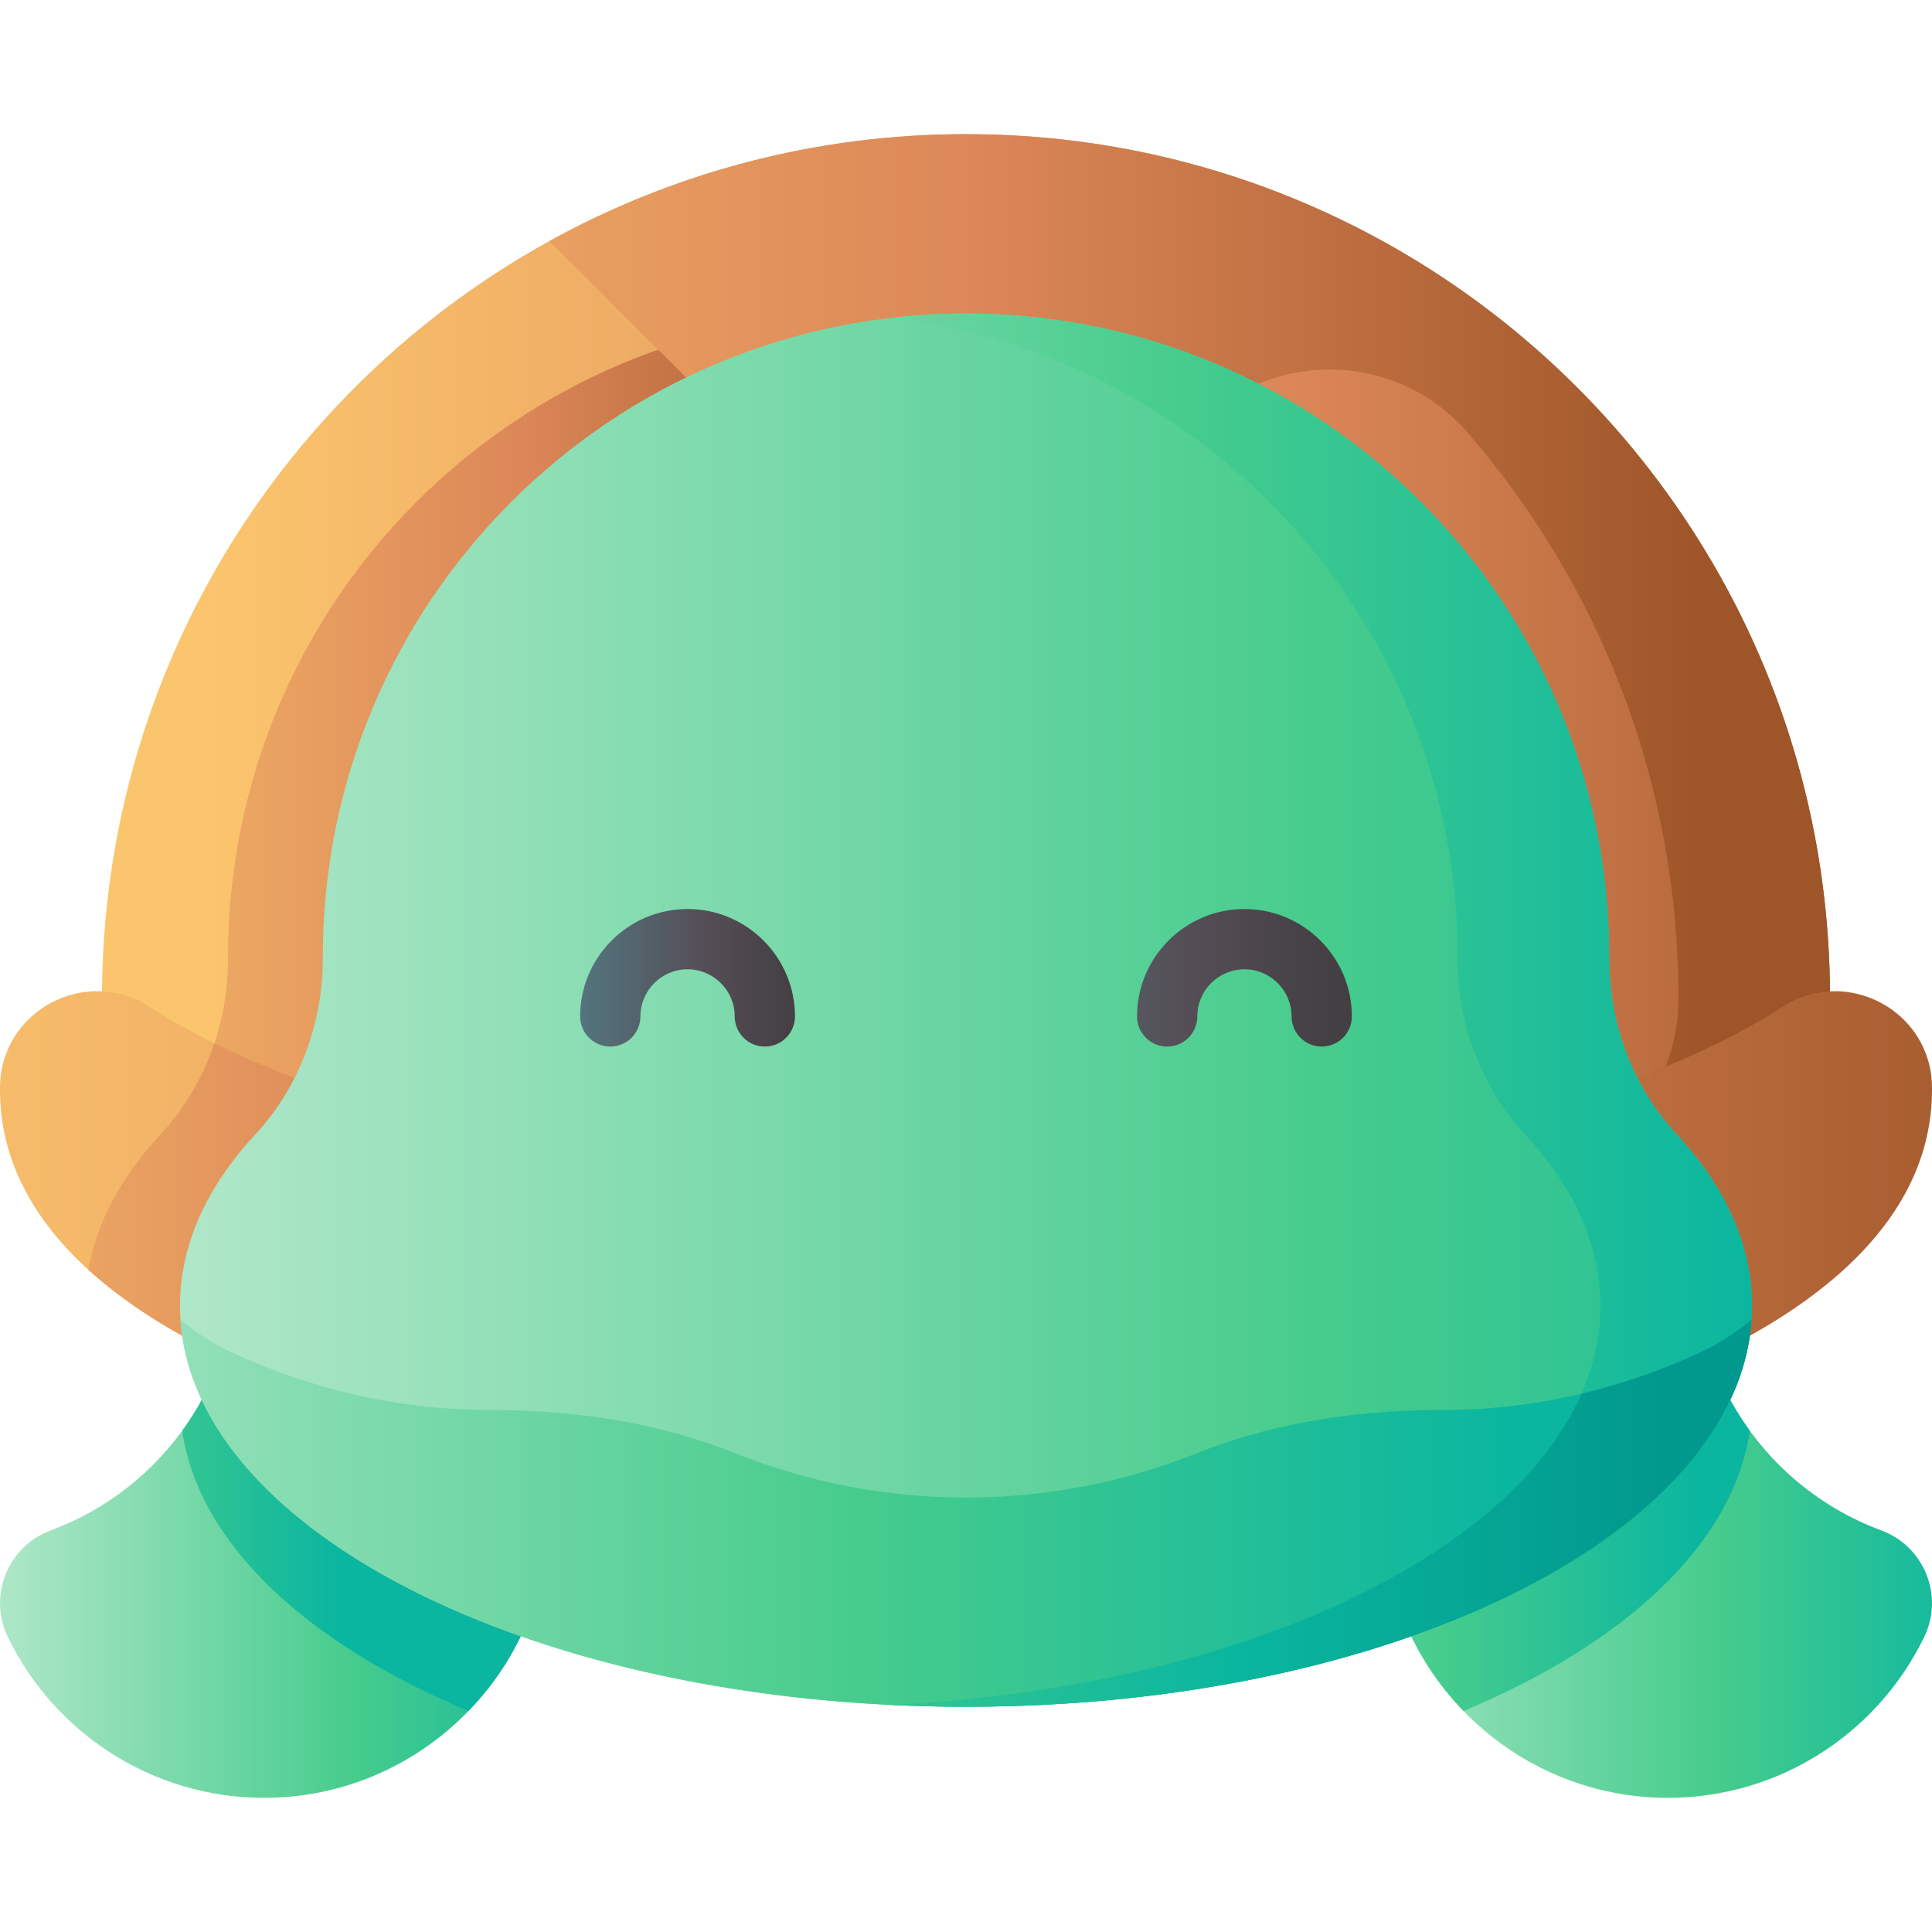 <svg id="Capa_1" enable-background="new 0 0 510 510" height="512" viewBox="0 0 510 510" width="512" xmlns="http://www.w3.org/2000/svg" xmlns:xlink="http://www.w3.org/1999/xlink"><linearGradient id="lg1"><stop offset="0" stop-color="#b0e7c9"/><stop offset=".593" stop-color="#46cc8d"/><stop offset="1" stop-color="#0ab69f"/></linearGradient><linearGradient id="SVGID_1_" gradientUnits="userSpaceOnUse" x1="-1.397" x2="158.787" xlink:href="#lg1" y1="399.418" y2="399.418"/><linearGradient id="SVGID_2_" gradientUnits="userSpaceOnUse" x1="346.569" x2="525.57" xlink:href="#lg1" y1="399.418" y2="399.418"/><linearGradient id="SVGID_3_" gradientUnits="userSpaceOnUse" x1="-58" x2="89.484" xlink:href="#lg1" y1="387.961" y2="387.961"/><linearGradient id="SVGID_4_" gradientUnits="userSpaceOnUse" x1="282" x2="447.959" xlink:href="#lg1" y1="387.961" y2="387.961"/><linearGradient id="lg2"><stop offset="0" stop-color="#fbc56d"/><stop offset=".593" stop-color="#dc8758"/><stop offset="1" stop-color="#9e5528"/></linearGradient><linearGradient id="SVGID_5_" gradientUnits="userSpaceOnUse" x1="52.601" x2="535.586" xlink:href="#lg2" y1="196.695" y2="196.695"/><linearGradient id="SVGID_6_" gradientUnits="userSpaceOnUse" x1="-15" x2="242.614" xlink:href="#lg2" y1="220.364" y2="220.364"/><linearGradient id="SVGID_7_" gradientUnits="userSpaceOnUse" x1="-25.778" x2="451.8" xlink:href="#lg2" y1="196.693" y2="196.693"/><linearGradient id="SVGID_8_" gradientUnits="userSpaceOnUse" x1="-52.394" x2="551.934" xlink:href="#lg2" y1="327.477" y2="327.477"/><linearGradient id="SVGID_9_" gradientUnits="userSpaceOnUse" x1="-71.893" x2="222.046" xlink:href="#lg2" y1="334.336" y2="334.336"/><linearGradient id="SVGID_10_" gradientUnits="userSpaceOnUse" x1="47.513" x2="556.89" xlink:href="#lg1" y1="266.649" y2="266.649"/><linearGradient id="SVGID_11_" gradientUnits="userSpaceOnUse" x1="94" x2="463.439" xlink:href="#lg1" y1="266.649" y2="266.649"/><linearGradient id="SVGID_12_" gradientUnits="userSpaceOnUse" x1="-22" x2="398.804" xlink:href="#lg1" y1="399.418" y2="399.418"/><linearGradient id="SVGID_13_" gradientUnits="userSpaceOnUse" x1="192" x2="438.089" y1="399.418" y2="399.418"><stop offset="0" stop-color="#46cc8d"/><stop offset=".548" stop-color="#0ab69f"/><stop offset="1" stop-color="#01998d"/></linearGradient><linearGradient id="lg3"><stop offset="0" stop-color="#537983"/><stop offset=".593" stop-color="#554e56"/><stop offset="1" stop-color="#433f43"/></linearGradient><linearGradient id="SVGID_14_" gradientTransform="matrix(1 0 0 -1 0 -7018.242)" gradientUnits="userSpaceOnUse" x1="149.433" x2="210.219" xlink:href="#lg3" y1="-7276.356" y2="-7276.356"/><linearGradient id="SVGID_15_" gradientTransform="matrix(1 0 0 -1 0 -7018.242)" gradientUnits="userSpaceOnUse" x1="255.182" x2="351.265" xlink:href="#lg3" y1="-7276.356" y2="-7276.356"/><g><path d="m67.076 324.304c-1.729.061-3.441.186-5.136.362.237 2.025.398 4.075.472 6.148 1.185 33.258-19.425 62.233-49.02 73.179-11.315 4.185-16.602 17.215-11.356 28.08 12.718 26.34 40.298 43.972 71.491 42.414 40.418-2.018 72.231-36.179 71.372-76.638-.894-42.014-35.971-75.036-77.823-73.545z" fill="url(#SVGID_1_)"/><path d="m442.924 324.304c1.729.061 3.441.186 5.136.362-.237 2.025-.398 4.075-.472 6.148-1.185 33.258 19.425 62.233 49.02 73.179 11.315 4.185 16.602 17.215 11.356 28.08-12.718 26.34-40.298 43.972-71.491 42.414-40.418-2.018-72.231-36.179-71.372-76.638.894-42.014 35.971-75.036 77.823-73.545z" fill="url(#SVGID_2_)"/><path d="m144.9 397.848c.44 20.76-7.72 39.86-21.23 53.81-42.72-17.83-71.24-44.19-75.58-73.97 9.55-13.11 14.95-29.41 14.32-46.88-.01-.16-.01-.33-.02-.49-.08-1.9-.23-3.79-.45-5.65 1.7-.18 3.41-.3 5.14-.36.16-.01.32-.01.47-.01 41.64-1.24 76.46 31.7 77.35 73.55z" fill="url(#SVGID_3_)"/><path d="m461.91 377.688c-4.34 29.78-32.86 56.14-75.58 73.97-13.51-13.95-21.67-33.05-21.23-53.81.89-41.85 35.71-74.79 77.35-73.55.15 0 .31 0 .47.01 1.73.06 3.44.18 5.14.36-.22 1.86-.37 3.75-.45 5.65-.01.16-.01.33-.02.49-.63 17.47 4.77 33.77 14.32 46.88z" fill="url(#SVGID_4_)"/><g><path d="m483.079 263.497c0 125.965-456.158 125.965-456.158 0s102.114-228.079 228.079-228.079 228.079 102.115 228.079 228.079z" fill="url(#SVGID_5_)"/><path d="m41.867 300.042c60.651 67.803 290.075 76.084 391.953 24.842-3.313-8.906-8.8-17.42-16.195-25.385-11.738-12.643-17.885-29.403-17.854-46.655 0-.101 0-.201 0-.302 0-93.768-76.014-169.781-169.782-169.781s-169.781 76.013-169.781 169.78v.302c.03 17.252-6.116 34.012-17.854 46.655-.167.18-.322.363-.487.544z" fill="url(#SVGID_6_)"/><path d="m364.945 63.619c-.772-.426-1.539-.834-2.304-1.233-32.065-17.199-68.709-26.968-107.641-26.968-39.862 0-77.33 10.237-109.935 28.209l48.062 48.062c34.171 34.171 89.574 34.171 123.745 0 19.722-19.722 52.093-18.712 70.382 2.346 34.762 40.025 55.805 92.284 55.805 149.462 0 59.294-101.076 90.673-208.069 94.145 120.303 3.904 248.089-27.475 248.089-94.145 0-86.101-47.71-161.058-118.134-199.878z" fill="url(#SVGID_7_)"/><path d="m39.411 265.756c-16.941-10.905-39.366 1.196-39.411 21.343v.577c0 140.833 510 140.833 510 0 0-.192 0-.385-.001-.577-.045-20.147-22.47-32.247-39.411-21.343-95.05 61.184-336.126 61.184-431.177 0z" fill="url(#SVGID_8_)"/><path d="m433.376 365.737c2.685-6.795 4.101-13.824 4.101-21.022 0-16.178-7.123-31.506-19.852-45.217-2.327-2.506-4.424-5.18-6.307-7.981-105.509 31.419-269.137 26.036-354.736-16.14-2.973 8.888-7.742 17.135-14.228 24.121-10.203 10.99-16.792 23.02-19.011 35.693 71.846 65.412 292.007 75.595 410.033 30.546z" fill="url(#SVGID_9_)"/><path d="m442.635 299.498c-11.738-12.643-17.884-29.403-17.854-46.655 0-.101 0-.201 0-.302 0-93.768-76.014-169.781-169.781-169.781s-169.781 76.014-169.781 169.781v.302c.03 17.252-6.116 34.012-17.854 46.655-12.729 13.711-19.852 29.039-19.852 45.217 0 58.445 92.895 105.823 207.487 105.823s207.487-47.378 207.487-105.823c0-16.178-7.123-31.506-19.852-45.217z" fill="url(#SVGID_10_)"/><path d="m442.635 299.498c-11.738-12.643-17.885-29.403-17.854-46.655 0-.101 0-.201 0-.302 0-93.768-76.014-169.781-169.781-169.781-6.771 0-13.446.409-20.01 1.18 84.336 9.904 149.771 81.605 149.771 168.602v.302c-.03 17.252 6.116 34.012 17.854 46.655 12.729 13.711 19.852 29.039 19.852 45.217 0 55.001-82.275 100.196-187.477 105.331 6.586.321 13.259.492 20.01.492 114.592 0 207.487-47.378 207.487-105.823 0-16.179-7.123-31.507-19.852-45.218z" fill="url(#SVGID_11_)"/><path d="m462.37 348.298c-3.7 56.78-95.13 102.24-207.37 102.24s-203.67-45.46-207.37-102.24c4.06 3.49 8.72 6.5 13.99 8.91 19.63 8.99 42.26 14.99 67.67 14.99 26.49 0 47.73 4.6 64.66 11.37 39.12 15.67 82.98 15.67 122.1 0 16.93-6.77 38.17-11.37 64.66-11.37 25.41 0 48.04-6 67.67-14.99 5.27-2.41 9.93-5.42 13.99-8.91z" fill="url(#SVGID_12_)"/><path d="m462.37 348.298c-3.7 56.78-95.13 102.24-207.37 102.24-6.76 0-13.45-.16-20.04-.49 89.99-4.38 163.22-38.08 182.52-82.16 11-2.61 21.3-6.29 30.9-10.68 5.27-2.41 9.93-5.42 13.99-8.91z" fill="url(#SVGID_13_)"/><g><path d="m181.499 239.96c-15.635 0-28.354 12.719-28.354 28.354 0 4.393 3.561 7.954 7.955 7.954 4.393 0 7.954-3.561 7.954-7.954 0-6.862 5.583-12.444 12.445-12.444s12.444 5.583 12.444 12.444c0 4.393 3.561 7.954 7.955 7.954 4.393 0 7.955-3.561 7.955-7.954 0-15.635-12.72-28.354-28.354-28.354z" fill="url(#SVGID_14_)"/><path d="m328.501 239.96c-15.635 0-28.354 12.719-28.354 28.354 0 4.393 3.561 7.954 7.954 7.954s7.955-3.561 7.955-7.954c0-6.862 5.583-12.444 12.445-12.444s12.444 5.583 12.444 12.444c0 4.393 3.561 7.954 7.954 7.954s7.955-3.561 7.955-7.954c.001-15.635-12.719-28.354-28.353-28.354z" fill="url(#SVGID_15_)"/></g></g></g></svg>